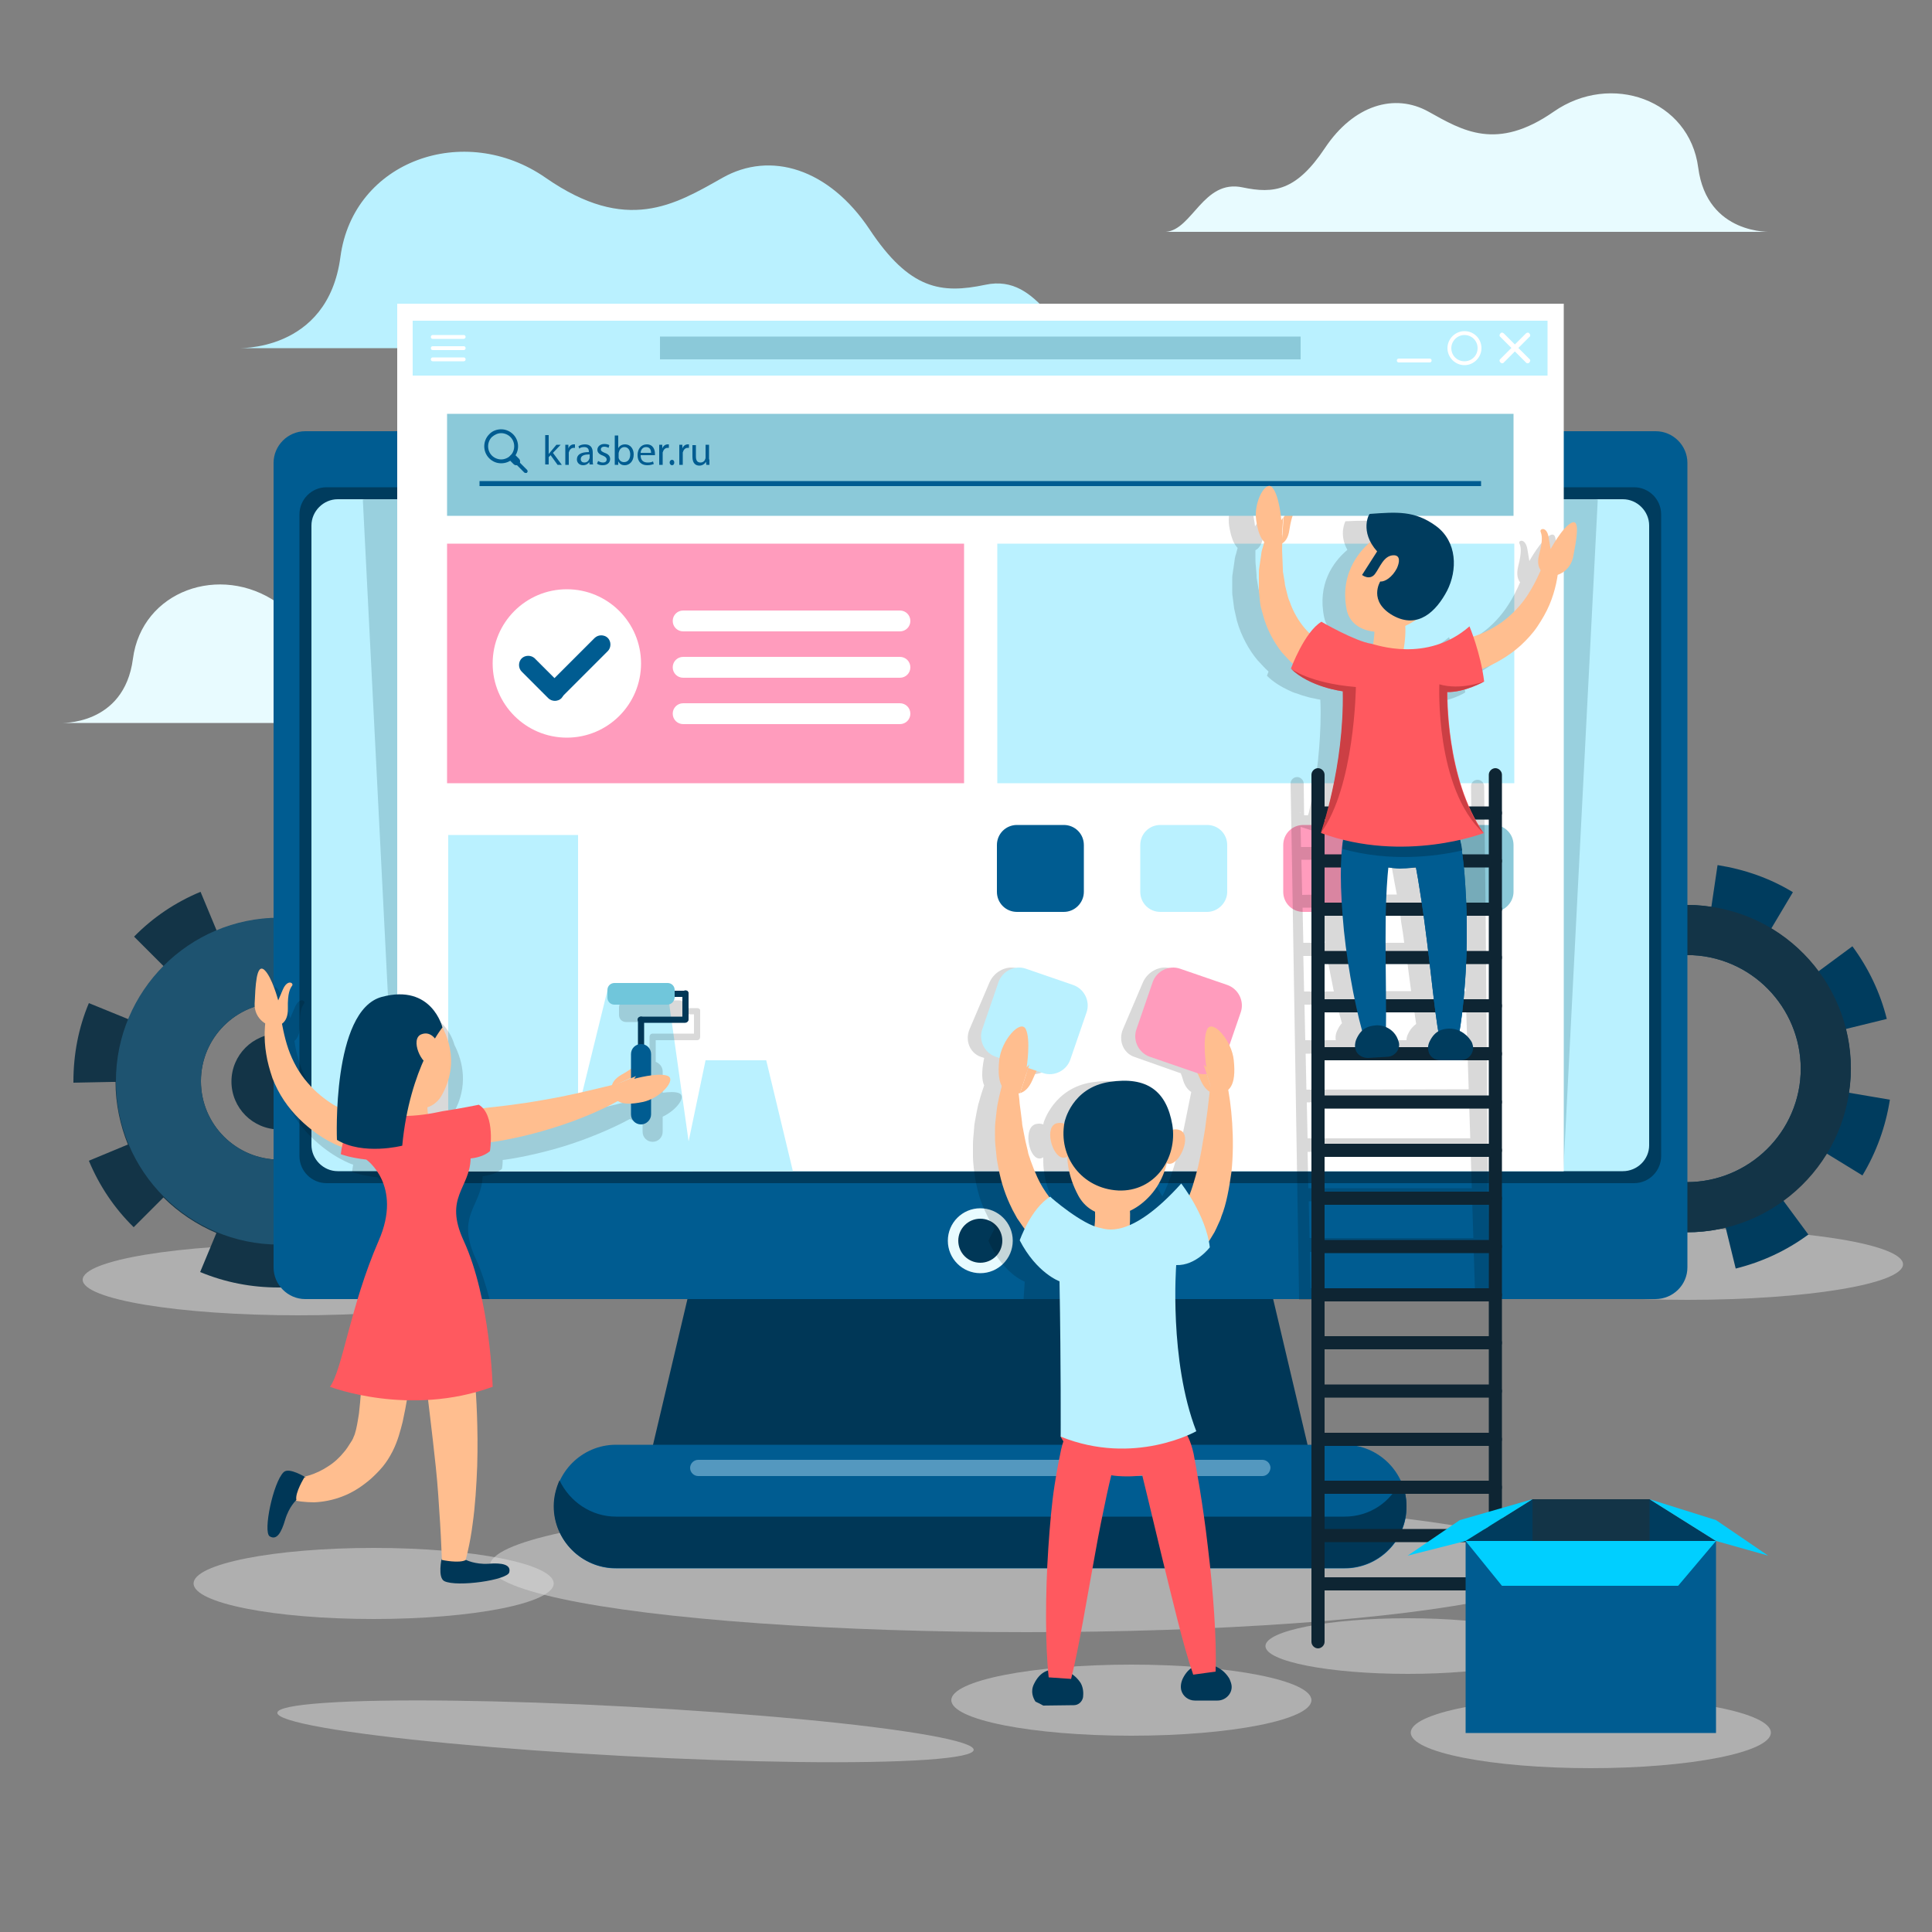<?xml version="1.0" encoding="UTF-8" standalone="no"?>
<!-- Generator: Adobe Illustrator 21.0.2, SVG Export Plug-In . SVG Version: 6.00 Build 0)  -->

<svg
   xmlns:dc="http://purl.org/dc/elements/1.1/"
   xmlns:cc="http://creativecommons.org/ns#"
   xmlns:rdf="http://www.w3.org/1999/02/22-rdf-syntax-ns#"
   xmlns:svg="http://www.w3.org/2000/svg"
   xmlns="http://www.w3.org/2000/svg"
   xmlns:sodipodi="http://sodipodi.sourceforge.net/DTD/sodipodi-0.dtd"
   xmlns:inkscape="http://www.inkscape.org/namespaces/inkscape"
   version="1.1"
   x="0px"
   y="0px"
   viewBox="0 0 500 500"
   xml:space="preserve"
   id="svg454"
   sodipodi:docname="in_main.svg"
   style="enable-background:new 0 0 500 500;"
   inkscape:version="0.92.3 (2405546, 2018-03-11)"><rect x="0" y="0" width="500" height="500" fill="#808080" stroke="none"/><defs
   id="defs458" /><sodipodi:namedview
   pagecolor="#ffffff"
   bordercolor="#666666"
   borderopacity="1"
   objecttolerance="10"
   gridtolerance="10"
   guidetolerance="10"
   inkscape:pageopacity="0"
   inkscape:pageshadow="2"
   inkscape:window-width="1920"
   inkscape:window-height="1008"
   id="namedview456"
   showgrid="false"
   inkscape:zoom="1.3350176"
   inkscape:cx="447.07185"
   inkscape:cy="188.04866"
   inkscape:window-x="0"
   inkscape:window-y="27"
   inkscape:window-maximized="1"
   inkscape:current-layer="svg454" />
<style
   type="text/css"
   id="style2">
	.st0{fill:#E8FBFF;}
	.st1{fill:#BAF1FF;}
	.st2{opacity:0.5;fill:#DEDEDE;}
	.st3{fill:#133447;}
	.st4{fill:#1E5370;}
	.st5{fill:#003C5E;}
	.st6{fill:#003757;}
	.st7{fill:#005C91;}
	.st8{fill:#5498BF;}
	.st9{fill:#99D0DE;}
	.st10{fill:#FFFFFF;}
	.st11{fill:#8BC9D9;}
	.st12{fill:#FF9CBD;}
	.st13{opacity:0.15;}
	.st14{fill:#0E2533;}
	.st15{fill:#FFBE8F;}
	.st16{fill:#004973;}
	.st17{fill:#FF595F;}
	.st18{fill:#CC3F44;}
	.st19{fill:#70C6DB;}
	.st20{fill:#00CFFF;}
</style>
<g
   id="BACKGROUND">
	<path
   class="st0"
   d="M172.2,187.1H15.5c0,0,16.6,0.9,18.9-16.6c2.3-17.6,22.6-24.8,37.4-14.5c14.8,10.3,23.6,4.9,32.4,0   c8.8-4.9,19.4-1.7,26.8,9.4c7.4,11.1,13.2,11.9,21.3,10.2C162.5,173.4,165.3,186.6,172.2,187.1z"
   id="path4" />
	<path
   class="st0"
   d="M301.7,60h156.7c0,0-16.6,0.9-18.9-16.6c-2.3-17.6-22.6-24.8-37.4-14.5c-14.8,10.3-23.6,4.9-32.4,0   c-8.8-4.9-19.4-1.7-26.8,9.4c-7.4,11.1-13.2,11.9-21.3,10.2C311.4,46.3,308.6,59.5,301.7,60z"
   id="path6" />
	<path
   class="st1"
   d="M283.2,90.1h-222c0,0,23.6,1.3,26.9-23.6c3.3-24.9,32.1-35.1,53.1-20.5c21,14.6,33.4,7,45.8,0   c12.4-7,27.5-2.4,38,13.3C235.4,75,243.6,76.1,255,73.7C269.4,70.6,273.4,89.4,283.2,90.1z"
   id="path8" />
	
		<ellipse
   transform="matrix(5.327637e-02 -0.999 0.999 5.327637e-02 -294.486 585.725)"
   class="st2"
   cx="161.7"
   cy="448.2"
   rx="6.4"
   ry="90.2"
   id="ellipse10" />
</g>
<g
   id="OBJECTS">
	<ellipse
   class="st2"
   cx="77.2"
   cy="331.2"
   rx="55.8"
   ry="9.2"
   id="ellipse13" />
	<ellipse
   class="st2"
   cx="436.7"
   cy="327.2"
   rx="55.8"
   ry="9.2"
   id="ellipse15" />
	<ellipse
   class="st2"
   cx="411.7"
   cy="448.4"
   rx="46.6"
   ry="9.2"
   id="ellipse17" />
	<ellipse
   class="st2"
   cx="364.3"
   cy="426"
   rx="36.8"
   ry="7.2"
   id="ellipse19" />
	<ellipse
   class="st2"
   cx="96.7"
   cy="409.8"
   rx="46.6"
   ry="9.2"
   id="ellipse21" />
	<ellipse
   class="st2"
   cx="292.8"
   cy="440"
   rx="46.6"
   ry="9.2"
   id="ellipse23" />
	<ellipse
   class="st2"
   cx="265.7"
   cy="405.2"
   rx="138.9"
   ry="17.2"
   id="ellipse25" />
	<g
   id="g33">
		<path
   class="st3"
   d="M114.6,279.7c0-5.7-1.2-11.2-3.3-16.2l10.1-4.2c-2.7-6.5-6.6-12.3-11.6-17.2l-7.7,7.8    c-3.9-3.9-8.6-7-13.8-9.1l4.2-10.1c-6.4-2.6-13.2-4-20.2-4h-0.1l0.1,10.9c-5.8,0-11.2,1.2-16.2,3.3l-4.2-10.1    c-6.5,2.7-12.3,6.6-17.2,11.6l7.7,7.7c-3.9,3.9-7,8.6-9.1,13.7L23,259.6c-2.7,6.4-4,13.3-4,20.3l0,0.3l10-0.2h0.9    c0,5.7,1.2,11.2,3.2,16.2l-10.1,4.2c2.7,6.5,6.6,12.3,11.6,17.2l7.7-7.7c3.9,3.9,8.6,7,13.7,9.2l-4.2,10.1c6.5,2.7,13.3,4,20.3,4    h0.5l0.5,0l-1-10.9v0c5.7,0,11.2-1.2,16.2-3.2l4.2,10.1c6.5-2.7,12.3-6.6,17.3-11.6l-7.7-7.7c3.9-3.9,7-8.6,9.2-13.7l10.1,4.2    c2.7-6.5,4-13.3,4-20.5L114.6,279.7z M72.3,300.1c-11.2,0-20.3-9.1-20.3-20.3c0-11.2,9.1-20.3,20.3-20.3s20.3,9.1,20.3,20.3    C92.5,291.1,83.4,300.1,72.3,300.1z"
   id="path27" />
		<path
   class="st4"
   d="M72.3,237.5c-23.4,0-42.3,19-42.3,42.3c0,23.4,19,42.3,42.3,42.3c23.4,0,42.3-19,42.3-42.3    C114.6,256.5,95.6,237.5,72.3,237.5z M72.3,300.1c-11.2,0-20.3-9.1-20.3-20.3c0-11.2,9.1-20.3,20.3-20.3s20.3,9.1,20.3,20.3    C92.5,291.1,83.4,300.1,72.3,300.1z"
   id="path29" />
		<circle
   class="st3"
   cx="72.3"
   cy="279.9"
   r="12.4"
   id="circle31" />
	</g>
	<g
   id="g39">
		<path
   class="st5"
   d="M478.5,282.8c0.9-5.7,0.5-11.3-0.8-16.5l10.6-2.6c-1.7-6.8-4.7-13.1-8.9-18.8l-8.8,6.5    c-3.3-4.4-7.4-8.2-12.2-11.1l5.6-9.4c-5.9-3.6-12.5-5.9-19.4-7l-0.1,0l-1.6,10.8c-5.7-0.9-11.3-0.6-16.6,0.8l-2.6-10.6    c-6.8,1.7-13.1,4.7-18.8,8.8l6.5,8.8c-4.4,3.3-8.2,7.4-11.1,12.2l-9.4-5.6c-3.6,6-6,12.5-7,19.4l0,0.3l9.9,1.4l0.9,0.1    c-0.9,5.7-0.6,11.2,0.7,16.5l-10.6,2.6c1.7,6.8,4.6,13.1,8.8,18.8l8.8-6.5c3.3,4.4,7.4,8.2,12.2,11.1l-5.7,9.3    c6,3.6,12.5,6,19.5,7.1l0.5,0.1l0.5,0l0.7-10.9l0,0c5.7,0.9,11.2,0.6,16.5-0.7l2.6,10.6c6.8-1.7,13.1-4.6,18.8-8.8l-6.5-8.8    c4.4-3.3,8.2-7.4,11.2-12.2l9.3,5.7c3.6-6,6-12.6,7.1-19.6L478.5,282.8z M432.2,305.6c-16-2.5-27-17.5-24.6-33.5    c2.5-16,17.5-27,33.5-24.6c16,2.5,27,17.5,24.6,33.5C463.2,297,448.2,308,432.2,305.6z"
   id="path35" />
		<path
   class="st3"
   d="M443.1,234.7c-23.1-3.6-44.7,12.3-48.3,35.4c-3.6,23.1,12.3,44.7,35.4,48.3c23.1,3.6,44.7-12.3,48.3-35.4    C482.1,259.9,466.2,238.3,443.1,234.7z M432.2,305.6c-16-2.5-27-17.5-24.6-33.5c2.5-16,17.5-27,33.5-24.6    c16,2.5,27,17.5,24.6,33.5C463.2,297,448.2,308,432.2,305.6z"
   id="path37" />
	</g>
	<g
   id="g139">
		<polygon
   class="st6"
   points="339.6,379 167.8,379 178.5,333.7 328.9,333.7   "
   id="polygon41" />
		<path
   class="st7"
   d="M348,405.9H159.4c-8.8,0-16-7.2-16-16l0,0c0-8.8,7.2-16,16-16H348c8.8,0,16,7.2,16,16l0,0    C364.1,398.6,356.9,405.9,348,405.9z"
   id="path43" />
		<path
   class="st6"
   d="M348,392.5H159.4c-6.4,0-12-3.9-14.6-9.4c-0.9,2-1.5,4.3-1.5,6.7l0,0c0,8.8,7.2,16,16,16H348    c8.8,0,16-7.2,16-16l0,0c0-2.4-0.5-4.6-1.5-6.7C360,388.7,354.5,392.5,348,392.5z"
   id="path45" />
		<path
   class="st8"
   d="M278.5,382h-97.8c-1.1,0-2.1-0.9-2.1-2.1l0,0c0-1.1,0.9-2.1,2.1-2.1h97.8c1.1,0,2.1,0.9,2.1,2.1l0,0    C280.6,381.1,279.7,382,278.5,382z"
   id="path47" />
		<path
   class="st8"
   d="M326.7,382h-35.3c-1.1,0-2.1-0.9-2.1-2.1l0,0c0-1.1,0.9-2.1,2.1-2.1h35.3c1.1,0,2.1,0.9,2.1,2.1l0,0    C328.7,381.1,327.8,382,326.7,382z"
   id="path49" />
		<path
   class="st7"
   d="M428.4,336.2H79c-4.5,0-8.2-3.7-8.2-8.2V119.8c0-4.5,3.7-8.2,8.2-8.2h349.5c4.5,0,8.2,3.7,8.2,8.2V328    C436.7,332.5,433,336.2,428.4,336.2z"
   id="path51" />
		<path
   class="st5"
   d="M422.9,306.2H84.5c-3.8,0-7-3.1-7-7V133.1c0-3.8,3.1-7,7-7h338.4c3.8,0,7,3.1,7,7v166.1    C429.9,303,426.8,306.2,422.9,306.2z"
   id="path53" />
		<path
   class="st1"
   d="M420,303.1H87.4c-3.7,0-6.8-3.1-6.8-6.8V136c0-3.7,3.1-6.8,6.8-6.8H420c3.7,0,6.8,3.1,6.8,6.8v160.4    C426.8,300.1,423.7,303.1,420,303.1z"
   id="path55" />
		<path
   class="st9"
   d="M102.7,303.1h301.9l8.9-173.8c-0.4-0.1-0.8-0.1-1.2-0.1H95.1c-0.4,0-0.8,0-1.2,0.1L102.7,303.1z"
   id="path57" />
		<circle
   class="st0"
   cx="253.7"
   cy="321.1"
   r="8.4"
   id="circle59" />
		<circle
   class="st6"
   cx="253.7"
   cy="321.1"
   r="5.7"
   id="circle61" />
		<rect
   x="102.8"
   y="78.6"
   class="st10"
   width="301.9"
   height="224.5"
   id="rect63" />
		<path
   class="st7"
   d="M275.3,236h-12.1c-2.9,0-5.2-2.3-5.2-5.2v-12.1c0-2.9,2.3-5.2,5.2-5.2h12.1c2.9,0,5.2,2.3,5.2,5.2v12.1    C280.5,233.6,278.2,236,275.3,236z"
   id="path65" />
		<path
   class="st1"
   d="M312.4,236h-12.1c-2.9,0-5.2-2.3-5.2-5.2v-12.1c0-2.9,2.3-5.2,5.2-5.2h12.1c2.9,0,5.2,2.3,5.2,5.2v12.1    C317.6,233.6,315.2,236,312.4,236z"
   id="path67" />
		<path
   class="st11"
   d="M386.5,236h-12.1c-2.9,0-5.2-2.3-5.2-5.2v-12.1c0-2.9,2.3-5.2,5.2-5.2h12.1c2.9,0,5.2,2.3,5.2,5.2v12.1    C391.7,233.6,389.3,236,386.5,236z"
   id="path69" />
		<path
   class="st12"
   d="M349.4,236h-12.1c-2.9,0-5.2-2.3-5.2-5.2v-12.1c0-2.9,2.3-5.2,5.2-5.2h12.1c2.9,0,5.2,2.3,5.2,5.2v12.1    C354.6,233.6,352.3,236,349.4,236z"
   id="path71" />
		<polygon
   class="st1"
   points="198.3,274.4 182.6,274.4 176.6,303.1 205.2,303.1   "
   id="polygon73" />
		<rect
   x="116"
   y="216.1"
   class="st1"
   width="33.6"
   height="87"
   id="rect75" />
		<polygon
   class="st1"
   points="179.3,303.1 145.7,303.1 157.2,256.3 172.7,256.3   "
   id="polygon77" />
		<rect
   x="115.7"
   y="140.7"
   class="st12"
   width="133.8"
   height="62"
   id="rect79" />
		<circle
   class="st10"
   cx="146.7"
   cy="171.7"
   r="19.2"
   id="circle81" />
		<path
   class="st7"
   d="M145.3,180.7L145.3,180.7c-0.9,0.9-2.5,0.9-3.4,0l-6.9-6.9c-0.9-0.9-0.9-2.5,0-3.4l0,0c0.9-0.9,2.5-0.9,3.4,0    l6.9,6.9C146.2,178.2,146.2,179.7,145.3,180.7z"
   id="path83" />
		<path
   class="st7"
   d="M141.9,180.5L141.9,180.5c-0.9-0.9-0.9-2.5,0-3.4l12-12c0.9-0.9,2.5-0.9,3.4,0l0,0c0.9,0.9,0.9,2.5,0,3.4    l-12,12C144.4,181.5,142.9,181.5,141.9,180.5z"
   id="path85" />
		<rect
   x="258.1"
   y="140.7"
   class="st1"
   width="133.8"
   height="62"
   id="rect87" />
		<rect
   x="106.8"
   y="83"
   class="st1"
   width="293.7"
   height="14.2"
   id="rect89" />
		<rect
   x="170.8"
   y="87.1"
   class="st11"
   width="165.8"
   height="5.9"
   id="rect91" />
		<g
   id="g107">
			<g
   id="g97">
				<path
   class="st10"
   d="M388.3,93.8L388.3,93.8c-0.3-0.3-0.3-0.7,0-0.9l6.6-6.6c0.3-0.3,0.7-0.3,0.9,0l0,0c0.3,0.3,0.3,0.7,0,0.9      l-6.6,6.6C389,94.1,388.6,94.1,388.3,93.8z"
   id="path93" />
				<path
   class="st10"
   d="M395.8,93.8L395.8,93.8c0.3-0.3,0.3-0.7,0-0.9l-6.6-6.6c-0.3-0.3-0.7-0.3-0.9,0l0,0      c-0.3,0.3-0.3,0.7,0,0.9l6.6,6.6C395.1,94.1,395.6,94.1,395.8,93.8z"
   id="path95" />
			</g>
			<g
   id="g101">
				<path
   class="st10"
   d="M379,86.7c1.9,0,3.4,1.5,3.4,3.4c0,1.9-1.5,3.4-3.4,3.4s-3.4-1.5-3.4-3.4C375.6,88.2,377.2,86.7,379,86.7       M379,85.7c-2.4,0-4.4,2-4.4,4.4s2,4.4,4.4,4.4s4.4-2,4.4-4.4S381.5,85.7,379,85.7L379,85.7z"
   id="path99" />
			</g>
			<g
   id="g105">
				<path
   class="st10"
   d="M370,93.8h-8c-0.3,0-0.5-0.2-0.5-0.5c0-0.3,0.2-0.5,0.5-0.5h8c0.3,0,0.5,0.2,0.5,0.5      C370.5,93.6,370.3,93.8,370,93.8z"
   id="path103" />
			</g>
		</g>
		<g
   id="g113">
			<g
   id="g111">
				<path
   class="st10"
   d="M120,93.5h-8c-0.3,0-0.5-0.2-0.5-0.5c0-0.3,0.2-0.5,0.5-0.5h8c0.3,0,0.5,0.2,0.5,0.5      C120.5,93.3,120.3,93.5,120,93.5z"
   id="path109" />
			</g>
		</g>
		<g
   id="g119">
			<g
   id="g117">
				<path
   class="st10"
   d="M120,90.6h-8c-0.3,0-0.5-0.2-0.5-0.5c0-0.3,0.2-0.5,0.5-0.5h8c0.3,0,0.5,0.2,0.5,0.5      C120.5,90.4,120.3,90.6,120,90.6z"
   id="path115" />
			</g>
		</g>
		<g
   id="g125">
			<g
   id="g123">
				<path
   class="st10"
   d="M120,87.7h-8c-0.3,0-0.5-0.2-0.5-0.5c0-0.3,0.2-0.5,0.5-0.5h8c0.3,0,0.5,0.2,0.5,0.5      C120.5,87.4,120.3,87.7,120,87.7z"
   id="path121" />
			</g>
		</g>
		<path
   class="st10"
   d="M232.9,175.4h-56.1c-1.5,0-2.7-1.2-2.7-2.7l0,0c0-1.5,1.2-2.7,2.7-2.7h56.1c1.5,0,2.7,1.2,2.7,2.7l0,0    C235.6,174.2,234.4,175.4,232.9,175.4z"
   id="path127" />
		<path
   class="st10"
   d="M232.9,163.4h-56.1c-1.5,0-2.7-1.2-2.7-2.7l0,0c0-1.5,1.2-2.7,2.7-2.7h56.1c1.5,0,2.7,1.2,2.7,2.7l0,0    C235.6,162.2,234.4,163.4,232.9,163.4z"
   id="path129" />
		<path
   class="st10"
   d="M232.9,187.4h-56.1c-1.5,0-2.7-1.2-2.7-2.7l0,0c0-1.5,1.2-2.7,2.7-2.7h56.1c1.5,0,2.7,1.2,2.7,2.7l0,0    C235.6,186.2,234.4,187.4,232.9,187.4z"
   id="path131" />
		<path
   class="st13"
   d="M180.4,260.9h-2.9v-0.2c0-1-0.8-1.8-1.8-1.8H162c-1,0-1.8,0.8-1.8,1.8v2c0,1,0.8,1.8,1.8,1.8h13.8    c1,0,1.8-0.8,1.8-1.8v-0.2h2v5h-10.7c-0.5,0-0.8,0.4-0.8,0.8v6.4c-1,0.4-1.8,1.3-1.8,2.5v4c-0.6,0.4-1.3,0.9-2.2,1.4    c-1.6,0.9-2.3,1.9-2.5,2.7c-4.9,1.2-11.5,2.8-17.5,3.9c-7.1,1.3-13.4,1.9-15.1,2.1c-0.3,0-0.5,0.1-0.8,0.1c-0.3-0.4-0.7-0.7-1.1-1    c0,0-5.4,1-9.6,1.7c-0.3,0.1-1.7,0.4-3.7,0.7c-0.1-0.7-0.1-1.3-0.1-1.7c1.5-0.5,2.8-1.5,3.7-3.1c3.9-6.9,2.4-13.3,0.2-17.6l0,0    c0,0-2.7-11.4-15.7-7.9c-8.7,2.3-11,18.2-11.5,28.4c-0.3-0.2-0.6-0.3-0.9-0.5c-2.1-1.3-4.6-3.2-6.7-5.7c-2.2-2.5-3.9-5.6-5-8.8    c-0.8-2.2-1.3-4.5-1.6-6.5c0.7-0.6,1.4-1.7,1.4-3.8c-0.1-4.1,0.6-5.2,1.1-5.9c0.5-0.7-1.2-1.8-2.4,1c-1.2,2.8-1.2,2.8-1.2,2.8    s-1.6-6.1-3.6-7.9c-0.3-0.2-0.5-0.3-0.8-0.3v13.5c0.3,0.3,0.6,0.5,1,0.7c-0.2,2.3-0.2,5,0.2,7.9c0.3,2,0.9,4.1,1.6,6.2    c0.8,2.1,1.8,4,3,5.8c2.4,3.6,5.5,6.4,8.1,8.3c2.6,1.9,4.8,2.9,5.7,3.3c0.4,0.2,0.8,0.3,1.1,0.4c-0.1,0.6-0.2,1.3-0.3,1.9    c0,0,2.2,0.9,6.6,1.4c0,0,9.5,6.6,3.2,21c-1.6,3.6-2.9,7.1-4,10.5h29.8c-1-3.7-2.1-7.3-3.6-10.5c-5.2-11.3,1.6-13.5,1.8-21.3    c0,0,3.1-0.2,5-1.9c0,0,0.2-0.9,0.2-2.3c1.9-0.2,8.5-1.3,15.7-3.5c6.2-1.9,12.6-4.6,17.2-7.1c0.7,0.4,1.8,0.7,3.3,0.6v2.7    c0,1.5,1.2,2.6,2.6,2.6c1.5,0,2.6-1.2,2.6-2.6V289c3.6-1.7,6.3-5.3,4.2-6.1c-1-0.4-2.6-0.3-4.2-0.1v-5.5c0-1.2-0.8-2.1-1.8-2.5    v-5.6h10.7c0.5,0,0.8-0.4,0.8-0.8v-6.7C181.3,261.2,180.9,260.9,180.4,260.9z"
   id="path133" />
		<path
   class="st13"
   d="M401.2,138.5c-2.4,1.2-5.4,6.7-5.4,6.7s0,0-0.5-3c-0.5-3-2.4-2.4-2.1-1.6c0.4,0.8,0.7,2.1-0.3,6    c-0.5,2.1-0.1,3.3,0.5,4.1c-0.8,1.9-1.8,3.9-3.1,5.9c-1.8,2.8-4.2,5.4-6.9,7.3c-2.5,1.8-5.2,2.9-7.4,3.6c-0.6-1.6-1-2.6-1-2.6    c-5.7,4.9-12.2,5.8-17.2,5.6c0.4-2.6,0.4-4.5,0.3-6c0.6-0.2,1.1-0.5,1.7-0.8c0.6-0.3,1.2-0.7,1.7-1c3.2-0.9,5.7-4,7.4-7.2    c2.7-5.2,2.6-12.8-3.2-17c-5.6-4.1-10.4-3.9-17.5-3.6c0,0-1.8,3.3,0.5,7.4c-3.8,3.2-7.8,9-6,17.5c0.7,3.4,3.6,5.4,7.3,5.9    c0,0.8-0.1,1.9-0.3,3.3c-0.2-0.1-0.4-0.1-0.5-0.1c-4.2-0.7-13.4-6-13.4-6c-1.1,0.6-2.2,1.7-3.1,2.9c-0.2-0.2-0.4-0.4-0.7-0.6    c-1.6-1.6-3.2-4-4.5-6.9c-0.3-0.7-0.6-1.5-0.9-2.3c-0.2-0.8-0.4-1.6-0.6-2.4c-0.1-0.4-0.2-0.8-0.3-1.2l-0.2-1.2    c-0.1-0.4-0.1-0.8-0.2-1.2c-0.1-0.4-0.1-0.8-0.1-1.2c-0.1-0.8-0.1-1.6-0.2-2.4c-0.1-0.8-0.1-1.6-0.1-2.3c0-0.6,0-1.1,0-1.7    c0.8-0.4,1.7-1.4,2-3.5c0.5-4.1,1.4-5.1,2-5.7c0.6-0.6-0.9-2-2.5,0.5c-0.5,0.9-0.9,1.4-1.1,1.8c-0.5,0.7-0.5,0.7-0.5,0.7    s-0.7-6.4-2.5-8.5c-1.8-2.2-4.9,3.7-4.2,8.4c0.5,3,1.2,4.7,2.2,5.7c-0.1,0.5-0.3,1-0.4,1.5c-0.3,0.8-0.4,1.6-0.5,2.5    c-0.1,0.9-0.3,1.8-0.4,2.7c-0.1,0.5-0.1,1-0.1,1.4c0,0.5,0,1,0,1.5c0,0.5,0,1,0,1.5c0,0.5,0,1,0.1,1.5c0.1,1,0.3,2.1,0.4,3.1    c0.2,1,0.5,2.1,0.7,3.1c1.1,4,3.2,7.7,5.3,10.2c1.1,1.2,2,2.2,2.9,3c-0.3,0.7-0.4,1.1-0.4,1.1v0c1.6,1.6,3.6,2.8,5.5,3.7    c0.8,0.4,1.5,0.7,2.3,0.9c0.7,0.3,1.4,0.5,2.1,0.7c1,0.3,1.8,0.5,2.5,0.6c0.4,0.1,0.8,0.2,1,0.2c0.2,0,0.4,0.1,0.4,0.1    c0.2,4.3,0,8.5-0.3,12.4c-0.1,1.1-0.2,2.2-0.3,3.3c-0.1,0.5-0.1,1.1-0.2,1.6c-0.4,3.1-0.9,6-1.4,8.5c-0.1,0.4-0.2,0.8-0.3,1.2    c-0.2,0.8-0.3,1.6-0.5,2.3c-0.1,0.2-0.1,0.4-0.2,0.6l-1,0l-0.1-8.2c0-0.9-0.8-1.7-1.7-1.7c-0.9,0-1.7,0.7-1.7,1.7l0.4,22.3l0,0v0    l1.4,86.1l0.2,12.2v0l0,0l0.2,13h49.2l0-0.9v0l0,0l-0.4-36.3v0v0l-0.1-12.2l0,0c0,0,0,0,0,0l-0.1-12.2l0,0v0l-0.1-12.2v0l0,0    l-0.1-12.3v0l0,0l-0.1-12.3v0l0,0l-0.3-24.7v0v0l-0.1-9.8c0-0.9-0.8-1.7-1.7-1.7c-0.9,0-1.7,0.7-1.7,1.6l0.1,8.2l-5.3-0.1    c-0.2-0.5-0.5-1.1-0.7-1.7c-0.6-1.5-1.2-3-1.6-4.6c-0.5-1.5-0.9-3.1-1.3-4.6c-2.4-10-2.3-18.8-2.3-18.8c0.3,0,0.6,0,0.9,0    c0.9,0,1.7-0.1,2.6-0.3c2.5-0.5,4.7-1.5,5.6-2c0.3-0.2,0.5-0.3,0.5-0.3c-0.1-1.1-0.3-2.3-0.6-3.3c0,0,0.1,0,0.1,0    c3-1.1,6.7-3,9.9-6c1.6-1.4,3.1-3.1,4.3-4.9c1.2-1.8,2.3-3.7,3-5.5c1.1-2.7,1.7-5.3,2.1-7.6c1.7-0.5,3.5-1.9,3.9-4.4    C402.4,143.4,403.6,137.3,401.2,138.5z M365.2,256.5l-12.1,0c-0.1-2.9-0.2-6-0.3-9.2l11.2,0C364.4,250.5,364.8,253.6,365.2,256.5z     M362.6,238.5c0.3,1.8,0.6,3.6,0.8,5.5l-10.8,0c-0.1-2-0.1-4-0.1-6c0-1.1,0-2.1,0-3.2l9.6,0C362.3,236.1,362.5,237.3,362.6,238.5z     M352.7,224.6c0-0.8,0.1-1.5,0.1-2.1l0.7,0c0.7,0.1,1.4,0.2,2.2,0.2c1.1,0,2.1-0.1,3.1-0.2l1,0c0.2,0.9,0.4,2,0.6,3.1    c0.3,1.8,0.7,3.8,1.1,5.9l-9,0C352.6,229,352.6,226.7,352.7,224.6z M336.5,210.4l0-0.2l0.1,0C336.6,210.3,336.5,210.3,336.5,210.4    z M336.7,219.2l-0.1-5.2c1.6,0.5,3.1,1,4.6,1.4c0,0.1,0,0.2,0,0.3c0,0.1,0,0.3,0,0.5c0,0.1,0,0.2,0,0.3c0,0.1,0,0.1,0,0.2    c-0.1,0.7-0.1,1.5-0.1,2.5L336.7,219.2z M337,231.6l-0.2-9.1l4.1,0c0,0.6,0,1.1,0,1.7c0.1,2.2,0.2,4.7,0.4,7.3L337,231.6z     M337.1,234.9l4.6,0c0.1,1.2,0.3,2.4,0.4,3.7c0.2,1.8,0.5,3.6,0.8,5.4l-5.6,0L337.1,234.9z M337.3,247.4l6.1,0    c0.6,3.1,1.2,6.3,1.8,9.2l-7.7,0L337.3,247.4z M337.6,260l8.4,0c0.4,1.7,0.9,3.3,1.3,4.8c-0.5,0.5-1,1.3-1.4,2.3    c-0.3,0.8-0.3,1.5-0.2,2.1l-7.9,0L337.6,260z M381.4,323.9l0.3,9.5l-42.5,0L339,324L381.4,323.9z M381.3,320.4l-42.4,0l-0.2-9.5    l42.3,0L381.3,320.4z M380.6,298.1l0.3,9.4l-42.3,0l-0.2-9.4L380.6,298.1z M380.5,294.6l-42.1,0l-0.2-9.3l42-0.1L380.5,294.6z     M379.7,269.1l-4.2,0c0-0.1,0-0.2,0-0.3c-0.1-0.4-0.3-0.9-0.5-1.3c-0.7-1.3-1.7-2.2-2.8-2.7c0.2-1.5,0.4-3.1,0.5-4.9l6.7,0    L379.7,269.1z M379.3,256.5l-6.4,0c0.2-2.9,0.3-6,0.3-9.2l5.7,0L379.3,256.5z M378.9,244l-5.6,0c0-2.1-0.1-4.2-0.1-6.2    c0-1-0.1-2-0.1-2.9l5.6,0L378.9,244z M378.5,231.5l-5.7,0c-0.2-2.7-0.4-5.2-0.7-7.4c-0.1-0.6-0.1-1.1-0.2-1.6l6.3,0L378.5,231.5z     M376.5,213.6c-0.8-1.1-1.5-2.3-2.2-3.5l3.5,0l0.3,9l-6.6,0c-0.1-0.4-0.1-0.7-0.2-1.1h0c0,0,0-0.1,0-0.1c0-0.3-0.1-0.6-0.1-0.8    c0-0.1,0-0.2-0.1-0.3c0-0.1,0-0.2,0-0.2c0-0.2-0.1-0.3-0.1-0.4c-0.1-0.3-0.1-0.6-0.2-0.9C374.4,214.4,376.5,213.6,376.5,213.6z     M367.4,272.6l5.1,0c0.1,0,0.2,0,0.2,0l7.1,0l0.3,9.3l-42,0.1l-0.2-9.3l29.2-0.1C367.2,272.6,367.3,272.6,367.4,272.6z     M365.7,259.9c0.3,1.8,0.6,3.5,0.8,5.1c-0.7,0.5-1.5,1.3-2.1,2.6c-0.3,0.6-0.4,1.1-0.4,1.6l-7.3,0c0.1-0.5,0.1-1,0-1.5    c-0.1-0.4-0.3-0.9-0.6-1.3c-0.8-1.2-1.9-2.1-3-2.5c0-1.2,0-2.5-0.1-3.9L365.7,259.9z"
   id="path135" />
		<path
   class="st13"
   d="M315.1,254.9l-11.9-4.2c-2.8-1-6.1,0.6-7.4,3.5l-5.2,12.2c-1.2,2.9,0.1,6.1,2.9,7.1l11.9,4.2    c0.1,0,0.1,0,0.2,0.1c0.2,0.5,0.4,1.1,0.6,1.8c0.5,1.6,1.3,2.5,2.1,3c-0.5,2.3-1,5-1.6,7.9c-0.2,0.9-0.4,1.9-0.6,2.9    c-0.2,1-0.5,1.9-0.7,2.9c-0.4,2-1.1,3.8-1.6,5.7c-0.9,2.8-1.9,5.5-3,7.6c-1-1.9-1.9-3.1-1.9-3.1c-6.2,6.2-10.8,9.3-14.2,10.7    c0.2-1.3,0.3-2.6,0.4-3.7c1.7-0.8,3.4-1.9,5-3.4c2.7-2.5,4.5-5.6,5.5-8.9c0.2,0.1,0.4,0.2,0.7,0.2c2.8,0,6.5-7.4,3.5-8.7    c-0.7-0.3-1.3-0.3-1.9-0.1c0-0.5,0-0.9,0-1.4c-0.7-8.7-5.4-12.6-15.3-11.1c-9.9,1.5-12.5,10.4-12.5,10.4c0,0.2-0.1,0.3-0.1,0.5    c-0.5-0.2-1.1-0.3-1.9-0.1c-3.3,0.8-2,8.5,0.7,8.9c0.5,0.1,0.9-0.1,1.2-0.3c-0.1,3.1,0.4,6.4,1.9,9.9c0.9,2,2.3,3.5,4.1,4.3    c0,1.1-0.2,2.5-0.4,3.8c-4.6-1.7-10.9-7.6-10.9-7.6c0,0,0,0-0.1,0c-0.1-0.2-0.3-0.5-0.4-0.7c-0.2-0.4-0.5-0.8-0.8-1.3    c-1.1-1.9-2.1-4.6-2.9-7.7c-0.2-0.8-0.4-1.5-0.5-2.4c-0.1-0.8-0.3-1.6-0.4-2.5c-0.2-0.8-0.2-1.7-0.3-2.5c-0.1-0.8-0.2-1.7-0.2-2.5    c0-0.8-0.1-1.6-0.1-2.4c0-0.8-0.1-1.6-0.1-2.3c0-0.9,0-1.7,0-2.5c0.1,0,0.3,0,0.4-0.1c1-0.3,2.3-1.1,3.5-3.4    c0.5-1,0.9-1.7,1.3-2.4l1.6,0.5c2.8,1,6.1-0.6,7.4-3.5l5.2-12.2c1.2-2.9-0.1-6.1-2.9-7.1l-11.9-4.2c-2.8-1-6.1,0.6-7.4,3.5    l-5.2,12.2c-1.2,2.9,0.1,6.1,2.9,7.1l0.9,0.3c0,0.2-0.1,0.4-0.1,0.5c-0.6,3.2-0.5,5.3,0.1,6.6c-0.4,1.2-0.9,2.6-1.3,4.2    c-0.3,0.8-0.4,1.7-0.6,2.5c-0.2,0.9-0.3,1.8-0.5,2.7c-0.2,0.9-0.2,1.9-0.3,2.9c-0.1,1-0.2,2-0.2,3c0,1,0,2,0,3c0,1,0.1,2,0.2,3    c0.4,3.9,1.3,7.5,2.5,10.3c0.3,0.7,0.6,1.3,0.9,1.9c0.3,0.6,0.5,1.1,0.8,1.6c0.6,0.9,1,1.6,1.2,2c0,0,0,0,0,0    c-1,1.8-1.6,3.1-1.6,3.1c3.7,8.5,9.4,10.6,9.4,10.6c-0.1,1.5-0.2,3.1-0.3,4.5h30c0.4-5.3,1-8.8,1-8.8c5.1,0.1,9.1-4.6,9.1-4.6    c0-0.5,0-1-0.1-1.5c0,0,0,0,0,0c0.4-0.5,0.9-1.3,1.7-2.4c0.4-0.6,0.7-1.2,1.1-1.9c0.4-0.7,0.8-1.4,1.1-2.2    c1.6-3.2,2.7-7.3,3.6-11.5c1.5-7.6,1.5-15.7,1-21.2c1.4-1.1,2.2-3.4,2.1-7.6c0-1.4-0.4-2.8-0.9-4.1l3.6-8.4    C319.2,259.1,317.9,255.9,315.1,254.9z"
   id="path137" />
	</g>
	<g
   id="g223">
		<g
   id="g145">
			<g
   id="g143">
				<path
   class="st14"
   d="M341.1,426.6c-0.9,0-1.7-0.8-1.7-1.7V200.5c0-0.9,0.8-1.7,1.7-1.7c0.9,0,1.7,0.8,1.7,1.7v224.4      C342.8,425.8,342,426.6,341.1,426.6z"
   id="path141" />
			</g>
		</g>
		<g
   id="g151">
			<g
   id="g149">
				<path
   class="st14"
   d="M387,426.6c-0.9,0-1.7-0.8-1.7-1.7V200.5c0-0.9,0.8-1.7,1.7-1.7c0.9,0,1.7,0.8,1.7,1.7v224.4      C388.7,425.8,387.9,426.6,387,426.6z"
   id="path147" />
			</g>
		</g>
		<g
   id="g221">
			<g
   id="g155">
				<path
   class="st14"
   d="M387,212.1h-45.9c-0.9,0-1.7-0.8-1.7-1.7c0-0.9,0.8-1.7,1.7-1.7H387c0.9,0,1.7,0.8,1.7,1.7      C388.7,211.3,387.9,212.1,387,212.1z"
   id="path153" />
			</g>
			<g
   id="g159">
				<path
   class="st14"
   d="M387,224.5h-45.9c-0.9,0-1.7-0.8-1.7-1.7c0-0.9,0.8-1.7,1.7-1.7H387c0.9,0,1.7,0.8,1.7,1.7      C388.7,223.8,387.9,224.5,387,224.5z"
   id="path157" />
			</g>
			<g
   id="g163">
				<path
   class="st14"
   d="M387,237h-45.9c-0.9,0-1.7-0.8-1.7-1.7c0-0.9,0.8-1.7,1.7-1.7H387c0.9,0,1.7,0.8,1.7,1.7      C388.7,236.3,387.9,237,387,237z"
   id="path161" />
			</g>
			<g
   id="g167">
				<path
   class="st14"
   d="M387,249.5h-45.9c-0.9,0-1.7-0.8-1.7-1.7c0-0.9,0.8-1.7,1.7-1.7H387c0.9,0,1.7,0.8,1.7,1.7      C388.7,248.7,387.9,249.5,387,249.5z"
   id="path165" />
			</g>
			<g
   id="g171">
				<path
   class="st14"
   d="M387,262h-45.9c-0.9,0-1.7-0.8-1.7-1.7c0-0.9,0.8-1.7,1.7-1.7H387c0.9,0,1.7,0.8,1.7,1.7      C388.7,261.2,387.9,262,387,262z"
   id="path169" />
			</g>
			<g
   id="g175">
				<path
   class="st14"
   d="M387,274.4h-45.9c-0.9,0-1.7-0.8-1.7-1.7c0-0.9,0.8-1.7,1.7-1.7H387c0.9,0,1.7,0.8,1.7,1.7      C388.7,273.7,387.9,274.4,387,274.4z"
   id="path173" />
			</g>
			<g
   id="g179">
				<path
   class="st14"
   d="M387,286.9h-45.9c-0.9,0-1.7-0.8-1.7-1.7c0-0.9,0.8-1.7,1.7-1.7H387c0.9,0,1.7,0.8,1.7,1.7      C388.7,286.1,387.9,286.9,387,286.9z"
   id="path177" />
			</g>
			<g
   id="g183">
				<path
   class="st14"
   d="M387,299.4h-45.9c-0.9,0-1.7-0.8-1.7-1.7c0-0.9,0.8-1.7,1.7-1.7H387c0.9,0,1.7,0.8,1.7,1.7      C388.7,298.6,387.9,299.4,387,299.4z"
   id="path181" />
			</g>
			<g
   id="g187">
				<path
   class="st14"
   d="M387,311.8h-45.9c-0.9,0-1.7-0.8-1.7-1.7c0-0.9,0.8-1.7,1.7-1.7H387c0.9,0,1.7,0.8,1.7,1.7      C388.7,311.1,387.9,311.8,387,311.8z"
   id="path185" />
			</g>
			<g
   id="g191">
				<path
   class="st14"
   d="M387,324.3h-45.9c-0.9,0-1.7-0.8-1.7-1.7c0-0.9,0.8-1.7,1.7-1.7H387c0.9,0,1.7,0.8,1.7,1.7      C388.7,323.5,387.9,324.3,387,324.3z"
   id="path189" />
			</g>
			<g
   id="g195">
				<path
   class="st14"
   d="M387,336.8h-45.9c-0.9,0-1.7-0.8-1.7-1.7c0-0.9,0.8-1.7,1.7-1.7H387c0.9,0,1.7,0.8,1.7,1.7      C388.7,336,387.9,336.8,387,336.8z"
   id="path193" />
			</g>
			<g
   id="g199">
				<path
   class="st14"
   d="M387,349.2h-45.9c-0.9,0-1.7-0.8-1.7-1.7c0-0.9,0.8-1.7,1.7-1.7H387c0.9,0,1.7,0.8,1.7,1.7      C388.7,348.5,387.9,349.2,387,349.2z"
   id="path197" />
			</g>
			<g
   id="g203">
				<path
   class="st14"
   d="M387,361.7h-45.9c-0.9,0-1.7-0.8-1.7-1.7c0-0.9,0.8-1.7,1.7-1.7H387c0.9,0,1.7,0.8,1.7,1.7      C388.7,360.9,387.9,361.7,387,361.7z"
   id="path201" />
			</g>
			<g
   id="g207">
				<path
   class="st14"
   d="M387,374.2h-45.9c-0.9,0-1.7-0.8-1.7-1.7c0-0.9,0.8-1.7,1.7-1.7H387c0.9,0,1.7,0.8,1.7,1.7      C388.7,373.4,387.9,374.2,387,374.2z"
   id="path205" />
			</g>
			<g
   id="g211">
				<path
   class="st14"
   d="M387,386.6h-45.9c-0.9,0-1.7-0.8-1.7-1.7c0-0.9,0.8-1.7,1.7-1.7H387c0.9,0,1.7,0.8,1.7,1.7      C388.7,385.9,387.9,386.6,387,386.6z"
   id="path209" />
			</g>
			<g
   id="g215">
				<path
   class="st14"
   d="M387,399.1h-45.9c-0.9,0-1.7-0.8-1.7-1.7c0-0.9,0.8-1.7,1.7-1.7H387c0.9,0,1.7,0.8,1.7,1.7      C388.7,398.3,387.9,399.1,387,399.1z"
   id="path213" />
			</g>
			<g
   id="g219">
				<path
   class="st14"
   d="M387,411.6h-45.9c-0.9,0-1.7-0.8-1.7-1.7c0-0.9,0.8-1.7,1.7-1.7H387c0.9,0,1.7,0.8,1.7,1.7      C388.7,410.8,387.9,411.6,387,411.6z"
   id="path217" />
			</g>
		</g>
	</g>
	<g
   id="g323">
		<path
   class="st15"
   d="M331.7,140.7c0.8-0.4,1.7-1.4,2-3.6c0.6-4,1.4-5,2.1-5.6c0.6-0.6-0.9-2-2.5,0.6c-0.5,0.9-0.9,1.4-1.1,1.8    L331.7,140.7z"
   id="path225" />
		<rect
   x="115.7"
   y="107.1"
   class="st11"
   width="276"
   height="26.4"
   id="rect227" />
		<g
   id="g249">
			<path
   class="st7"
   d="M142,117.5L142,117.5c0.2-0.2,0.3-0.4,0.5-0.6l1.5-1.8h1.1l-2,2.1l2.3,3.1h-1.1l-1.8-2.5l-0.5,0.5v1.9h-0.9     v-7.6h0.9V117.5z"
   id="path229" />
			<path
   class="st7"
   d="M146.3,116.7c0-0.6,0-1.1,0-1.6h0.8l0,1h0c0.2-0.7,0.8-1.1,1.4-1.1c0.1,0,0.2,0,0.3,0v0.9     c-0.1,0-0.2,0-0.3,0c-0.7,0-1.1,0.5-1.3,1.2c0,0.1,0,0.3,0,0.4v2.8h-0.9V116.7z"
   id="path231" />
			<path
   class="st7"
   d="M152.6,120.3l-0.1-0.7h0c-0.3,0.4-0.8,0.8-1.6,0.8c-1,0-1.6-0.7-1.6-1.5c0-1.3,1.1-1.9,3.1-1.9v-0.1     c0-0.4-0.1-1.2-1.2-1.2c-0.5,0-1,0.1-1.3,0.4l-0.2-0.6c0.4-0.3,1-0.5,1.7-0.5c1.6,0,2,1.1,2,2.1v1.9c0,0.5,0,0.9,0.1,1.2H152.6z      M152.5,117.6c-1,0-2.2,0.2-2.2,1.2c0,0.6,0.4,0.9,0.9,0.9c0.7,0,1.1-0.4,1.3-0.9c0-0.1,0.1-0.2,0.1-0.3V117.6z"
   id="path233" />
			<path
   class="st7"
   d="M154.8,119.3c0.3,0.2,0.8,0.4,1.2,0.4c0.7,0,1-0.3,1-0.8c0-0.4-0.3-0.7-1-1c-0.9-0.3-1.4-0.8-1.4-1.5     c0-0.8,0.7-1.5,1.8-1.5c0.5,0,1,0.1,1.3,0.3l-0.2,0.7c-0.2-0.1-0.6-0.3-1.1-0.3c-0.6,0-0.9,0.3-0.9,0.7c0,0.4,0.3,0.6,1,0.9     c0.9,0.3,1.4,0.8,1.4,1.6c0,0.9-0.7,1.6-1.9,1.6c-0.6,0-1.1-0.1-1.5-0.4L154.8,119.3z"
   id="path235" />
			<path
   class="st7"
   d="M159.1,120.3c0-0.4,0-0.9,0-1.3v-6.3h0.9v3.3h0c0.3-0.6,0.9-1,1.8-1c1.3,0,2.2,1.1,2.2,2.6     c0,1.9-1.2,2.8-2.3,2.8c-0.8,0-1.3-0.3-1.7-1h0l0,0.9H159.1z M160.1,118.2c0,0.1,0,0.2,0,0.3c0.2,0.7,0.7,1.1,1.4,1.1     c1,0,1.6-0.8,1.6-2c0-1-0.5-1.9-1.5-1.9c-0.6,0-1.2,0.4-1.4,1.2c0,0.1-0.1,0.2-0.1,0.4V118.2z"
   id="path237" />
			<path
   class="st7"
   d="M165.8,117.9c0,1.3,0.8,1.8,1.8,1.8c0.7,0,1.1-0.1,1.4-0.3l0.2,0.7c-0.3,0.1-0.9,0.3-1.7,0.3     c-1.6,0-2.5-1-2.5-2.6s0.9-2.8,2.4-2.8c1.7,0,2.1,1.5,2.1,2.4c0,0.2,0,0.3,0,0.4H165.8z M168.5,117.2c0-0.6-0.2-1.5-1.3-1.5     c-1,0-1.4,0.9-1.4,1.5H168.5z"
   id="path239" />
			<path
   class="st7"
   d="M170.6,116.7c0-0.6,0-1.1,0-1.6h0.8l0,1h0c0.2-0.7,0.8-1.1,1.4-1.1c0.1,0,0.2,0,0.3,0v0.9     c-0.1,0-0.2,0-0.3,0c-0.7,0-1.1,0.5-1.3,1.2c0,0.1,0,0.3,0,0.4v2.8h-0.9V116.7z"
   id="path241" />
			<path
   class="st7"
   d="M173.3,119.7c0-0.4,0.3-0.7,0.6-0.7c0.4,0,0.6,0.3,0.6,0.7c0,0.4-0.2,0.7-0.6,0.7     C173.6,120.4,173.3,120.1,173.3,119.7z"
   id="path243" />
			<path
   class="st7"
   d="M175.8,116.7c0-0.6,0-1.1,0-1.6h0.8l0,1h0c0.2-0.7,0.8-1.1,1.4-1.1c0.1,0,0.2,0,0.3,0v0.9     c-0.1,0-0.2,0-0.3,0c-0.7,0-1.1,0.5-1.3,1.2c0,0.1,0,0.3,0,0.4v2.8h-0.9V116.7z"
   id="path245" />
			<path
   class="st7"
   d="M183.6,118.9c0,0.5,0,1,0,1.4h-0.8l-0.1-0.8h0c-0.2,0.4-0.8,1-1.7,1c-0.8,0-1.8-0.4-1.8-2.3v-3h0.9v2.9     c0,1,0.3,1.6,1.2,1.6c0.6,0,1.1-0.4,1.2-0.9c0.1-0.1,0.1-0.3,0.1-0.5v-3.2h0.9V118.9z"
   id="path247" />
		</g>
		<rect
   x="124.1"
   y="124.5"
   class="st7"
   width="259.2"
   height="1.3"
   id="rect251" />
		<path
   class="st15"
   d="M332.1,133.9c-0.5,0.7-0.5,0.7-0.5,0.7s-0.5-6.3-2.3-8.4c-1.7-2.1-4.9,3.7-4.2,8.4c0.8,5.8,2.8,6.9,5.2,6.5    c0,0,0.6,0,1.3-0.4L332.1,133.9z"
   id="path253" />
		<g
   id="g269">
			<g
   id="g267">
				<g
   id="g257">
					<path
   class="st7"
   d="M136.1,122.4c-0.1,0-0.3,0-0.4-0.1l-3.3-3.3c-0.2-0.2-0.2-0.5,0-0.7c0.2-0.2,0.5-0.2,0.7,0l3.3,3.3       c0.2,0.2,0.2,0.5,0,0.7C136.4,122.4,136.2,122.4,136.1,122.4z"
   id="path255" />
				</g>
				<g
   id="g261">
					<path
   class="st7"
   d="M129.7,112.1c0.9,0,1.8,0.4,2.4,1c1.3,1.3,1.3,3.5,0,4.8c-0.6,0.6-1.5,1-2.4,1c-0.9,0-1.8-0.4-2.4-1       c-1.3-1.3-1.3-3.5,0-4.8C128,112.5,128.8,112.1,129.7,112.1 M129.7,111.1c-1.1,0-2.3,0.4-3.1,1.3c-1.7,1.7-1.7,4.5,0,6.2       c0.9,0.9,2,1.3,3.1,1.3c1.1,0,2.3-0.4,3.1-1.3c1.7-1.7,1.7-4.5,0-6.2C132,111.6,130.9,111.1,129.7,111.1L129.7,111.1z"
   id="path259" />
				</g>
				<g
   id="g265">
					<path
   class="st7"
   d="M133.6,120.4c-0.3,0-0.5-0.1-0.7-0.3l-0.8-0.8c-0.4-0.4-0.4-1,0-1.4c0.4-0.4,1-0.4,1.4,0l0.8,0.8       c0.4,0.4,0.4,1,0,1.4C134.1,120.3,133.9,120.4,133.6,120.4z"
   id="path263" />
				</g>
			</g>
		</g>
		<g
   id="g321">
			<g
   id="g279">
				<path
   class="st15"
   d="M356.5,138.8c-4.1,2.8-9.9,9.1-8,18.9c1.2,6.2,9.5,7.6,16.7,3.5c7.2-4,9.3-11.6,8.4-16.9      C372.8,139.2,363.1,134.2,356.5,138.8z"
   id="path271" />
				<g
   id="g275">
					<path
   class="st15"
   d="M358.9,173.5c-0.3,0-0.6,0-0.9-0.1c-2.2-0.5-3.5-2.6-3-4.8c1.1-5.1,0.6-7.1,0.6-7.1       c0.1,0.2,0.1,0.3,0.1,0.3l7.3-3.2c0.4,0.9,1.5,4.2-0.2,11.8C362.4,172.3,360.7,173.5,358.9,173.5z"
   id="path273" />
				</g>
				<path
   class="st5"
   d="M356.4,142.7c0,0-2.9,4.5-3.9,6.1c0,0,1.9,1.5,3.3-0.2c1.3-1.7,2.3-4.9,4.9-4.9c1.8,0,1.5,1.9,0.8,3.4      c-1.2,2.3-3.1,3.5-4.3,3.4c0,0-3.2,5.1,3.3,8.8c6.5,3.6,11.2-1.1,14-6.4c2.7-5.3,2.7-12.7-2.9-16.8c-5.5-4-10.1-3.6-17.1-3.1      C354.3,132.9,351.8,137.6,356.4,142.7z"
   id="path277" />
			</g>
			<g
   id="g283">
				<path
   class="st15"
   d="M399.7,145.4c-1,2.3-2.3,5.4-4.1,8.2c-1.8,2.9-4.3,5.5-6.9,7.4c-2.7,1.9-5.5,3.2-7.9,3.9      c-2.4,0.7-4.2,1-5,1.2c-3.9,0.6-5.4,1.8-5.6,4.9c-0.1,1.5,0.4,2.7,1.6,3.4c1.2,0.7,3.1,0.9,5.6,0.5c1-0.2,3.3-0.7,6.3-1.8      c3-1.2,6.7-3.2,9.9-6.1c1.6-1.5,3.1-3.1,4.3-4.9c1.2-1.8,2.3-3.7,3.1-5.6c1.6-3.8,2.2-7.4,2.4-10.2L399.7,145.4z"
   id="path281" />
			</g>
			<g
   id="g287">
				<path
   class="st15"
   d="M328.1,137.5c-0.4,1.2-0.9,2.6-1.3,4.2c-0.3,0.8-0.4,1.6-0.5,2.5c-0.1,0.9-0.3,1.8-0.4,2.7      c-0.1,0.5-0.1,0.9-0.1,1.4c0,0.5,0,1,0,1.5c0,0.5,0,1,0,1.5c0,0.5,0,1,0,1.5c0.1,1,0.2,2,0.3,3.1c0.1,1,0.4,2,0.7,3      c1,4,3,7.5,5,10c1.1,1.2,2,2.2,2.9,3c0.4,0.4,0.8,0.7,1.1,1c0.3,0.2,0.6,0.4,0.8,0.6c2.1,1.5,3.9,2,5.3,1.7      c1.3-0.2,2.2-1.1,2.7-2.6c0.4-1.5,0.4-2.6,0-3.6c-0.4-1-1.4-1.8-2.8-2.8c-0.1-0.1-0.3-0.2-0.6-0.4c-0.2-0.2-0.5-0.4-0.8-0.6      c-0.6-0.4-1.3-1.1-2.1-1.9c-1.5-1.6-3.1-3.9-4.2-6.7c-0.2-0.7-0.6-1.4-0.8-2.2c-0.2-0.8-0.4-1.6-0.6-2.4      c-0.1-0.4-0.2-0.8-0.2-1.2l-0.2-1.2c-0.1-0.4-0.1-0.8-0.2-1.2c-0.1-0.4-0.1-0.8-0.1-1.2c0-0.8-0.1-1.6-0.1-2.4      c0-0.8-0.1-1.6-0.1-2.3c0-1.5,0.1-2.9,0-4.1L328.1,137.5z"
   id="path285" />
			</g>
			<path
   class="st7"
   d="M349.2,215.8c0,0,4,9,13.1,9s14.5-4.6,13.1-14.2C375.4,210.6,356.5,207.3,349.2,215.8z"
   id="path289" />
			<g
   id="g295">
				<g
   id="g293">
					<path
   class="st7"
   d="M377.5,268.2c1.3-6.9,2.2-18.1,2.1-28.3c0-5.1-0.3-9.9-0.6-13.8c-0.3-3.8-0.8-6.7-1-7.9       c-1.1-6.1-4-8.5-8-7.1c-4.1,1.4-5.3,3.8-4.3,9.3c0.2,1.1,0.7,3.7,1.3,7.2c0.6,3.6,1.3,8.1,1.9,12.9c1.3,9.7,2.3,20.7,3.5,27.5       L377.5,268.2z"
   id="path291" />
				</g>
			</g>
			<g
   id="g307">
				<g
   id="g299">
					<path
   class="st7"
   d="M358.6,269c0.3-7.2-0.1-18.7,0-28.8c0-5.1,0.2-9.8,0.5-13.5c0.3-3.7,0.7-6.3,0.8-7.3       c0.4-2.7,0.4-4.4-0.3-5.4c-0.3-0.5-0.8-1-1.4-1.5c-0.3-0.3-0.6-0.6-0.9-1c-0.3-0.4-0.6-0.7-1-1.1c-0.4-0.4-0.8-0.7-1.2-0.9       c-0.4-0.3-0.9-0.4-1.3-0.4c-1,0-2,0.4-2.9,1.2c-1.8,1.5-3,4.1-3.4,7.5c-0.2,1.3-0.5,4.5-0.5,8.6c0,4.1,0.3,9.2,0.8,14.4       c1.1,10.6,3.4,22.1,5.6,29L358.6,269z"
   id="path297" />
				</g>
				<g
   id="g303">
					<path
   class="st7"
   d="M377.5,268.2c1.3-6.9,2.2-18.1,2.1-28.3c0-5.1-0.3-9.9-0.6-13.8c-0.3-3.8-0.8-6.7-1-7.9       c-1.1-6.1-4-8.5-8-7.1c-4.1,1.4-5.3,3.8-4.3,9.3c0.2,1.1,0.7,3.7,1.3,7.2c0.6,3.6,1.3,8.1,1.9,12.9c1.3,9.7,2.3,20.7,3.5,27.5       L377.5,268.2z"
   id="path301" />
				</g>
				<path
   class="st16"
   d="M378.4,220.1c-0.1-0.8-0.2-1.4-0.3-1.8c-0.5-2.8-1.4-4.8-2.5-6c0-0.6-0.1-1.1-0.2-1.7      c0,0-9.9-1.7-18.2,0.6c-0.2-0.3-0.5-0.6-0.8-0.8c-0.4-0.4-0.8-0.7-1.2-0.9c-0.4-0.3-0.9-0.4-1.3-0.4c-1,0-2,0.4-2.9,1.2      c-1.8,1.5-3,4.1-3.4,7.5c-0.1,0.4-0.1,1.1-0.2,1.9C359.7,223.1,371.4,221.7,378.4,220.1z"
   id="path305" />
			</g>
			<path
   class="st17"
   d="M354.9,166.6c1.1,0.2,14.4,5.1,25.4-4.5c0,0,2.9,6.9,3.8,14.3c0,0-5,2.8-9.5,2.7c0,0-0.5,22.5,9.4,36.5     c0,0-20.5,7.9-42.1,0c0,0,6.1-17.2,5.7-36.7c0,0-8.4-1-13.5-5.9c0,0,3.5-9.5,7.9-12.1C341.9,160.9,350.8,166,354.9,166.6z"
   id="path309" />
			<path
   class="st18"
   d="M374.5,179.1c4.5,0.1,9.5-2.7,9.5-2.7s-6,2.3-11.5,0.7c0,0-1.2,26.9,11.4,38.5     C374,201.7,374.5,179.1,374.5,179.1z"
   id="path311" />
			<path
   class="st18"
   d="M350.9,177.8c-12.1-1-16.9-4.8-16.9-4.8c5,4.9,13.5,5.9,13.5,5.9c0.4,19.5-5.7,36.7-5.7,36.7     C350.6,203.7,350.9,177.8,350.9,177.8z"
   id="path313" />
			<path
   class="st15"
   d="M399.8,148.5c0,0-2.5-1-1.5-4.9c1.1-4,0.7-5.2,0.4-6c-0.3-0.8,1.6-1.5,2.1,1.5c0.5,3,0.5,3,0.5,3     s3-5.6,5.4-6.8c2.4-1.2,1.2,4.8,0.4,9C406.1,148.5,401.7,149.9,399.8,148.5z"
   id="path315" />
			<path
   class="st5"
   d="M374.9,266.2c-1.5,0.1-3.5,0.4-4.9,3.3c-0.5,1-0.5,1.9-0.3,2.6c0.3,1.4,1.6,2.3,3.1,2.3h5.2     c1.9,0,3.5-1.7,3.2-3.7c-0.1-0.4-0.2-0.9-0.5-1.3C379.3,267.2,377,266.1,374.9,266.2z"
   id="path317" />
			<path
   class="st5"
   d="M355.7,265.4c-1.5,0.2-3.4,0.6-4.7,3.6c-0.4,1-0.4,1.9-0.2,2.6c0.4,1.4,1.8,2.2,3.2,2.2l5.1-0.3     c1.9-0.1,3.4-2,2.9-3.8c-0.1-0.4-0.3-0.9-0.5-1.3C360.3,266.1,357.8,265.1,355.7,265.4z"
   id="path319" />
		</g>
	</g>
	<g
   id="g379">
		<g
   id="g331">
			<path
   class="st15"
   d="M112.7,263c3,4,6.5,11.8,1.6,20.5c-3.1,5.5-11.4,4.2-17-1.9c-5.6-6.1-5.2-14-2.8-18.6     C97.1,258.3,107.9,256.7,112.7,263z"
   id="path325" />
			<g
   id="g329">
				<path
   class="st15"
   d="M107.4,296.5c-1.8,0-3.5-1.3-3.9-3.1c-1.7-7.5-0.6-10.9-0.2-11.8l7.3,3.2c0,0,0-0.1,0.1-0.3      c0,0-0.5,2,0.6,7.1c0.5,2.2-0.9,4.3-3,4.8C108,296.5,107.7,296.5,107.4,296.5z"
   id="path327" />
			</g>
		</g>
		<g
   id="g335">
			<path
   class="st15"
   d="M69,262.3c-0.5,2.7-0.8,6.4-0.1,10.5c0.3,2,0.9,4.1,1.6,6.2c0.8,2.1,1.8,4,3,5.8c2.4,3.6,5.5,6.4,8.1,8.3     c2.6,1.9,4.8,2.9,5.7,3.3c2.3,1,4.2,1.2,5.5,0.8c1.3-0.4,2.1-1.4,2.4-2.9c0.6-3.1-0.6-4.6-4.3-6.1c-0.7-0.3-2.4-1-4.6-2.3     c-2.1-1.3-4.6-3.2-6.7-5.7c-2.2-2.5-3.9-5.6-5-8.8c-1.1-3.2-1.6-6.4-2.1-8.9L69,262.3z"
   id="path333" />
		</g>
		<g
   id="g357">
			<path
   class="st15"
   d="M158.3,281.2c0.1-0.9,0.8-2.1,2.6-3.1c3.6-2,4.2-3.1,4.6-3.9c0.4-0.8,2.2,0.2,0.3,2.5     c-0.6,0.8-1,1.3-1.3,1.7L158.3,281.2z"
   id="path337" />
			<path
   class="st6"
   d="M165.9,277.2L165.9,277.2c-0.5,0-0.8-0.4-0.8-0.8v-12.5c0-0.5,0.4-0.8,0.8-0.8l0,0c0.5,0,0.8,0.4,0.8,0.8     v12.5C166.7,276.8,166.3,277.2,165.9,277.2z"
   id="path339" />
			<path
   class="st6"
   d="M165,263.9L165,263.9c0-0.5,0.4-0.8,0.8-0.8h11.5c0.5,0,0.8,0.4,0.8,0.8l0,0c0,0.5-0.4,0.8-0.8,0.8h-11.5     C165.4,264.7,165,264.3,165,263.9z"
   id="path341" />
			<path
   class="st6"
   d="M177.4,256.3L177.4,256.3c0.5,0,0.8,0.4,0.8,0.8v6.7c0,0.5-0.4,0.8-0.8,0.8l0,0c-0.5,0-0.8-0.4-0.8-0.8v-6.7     C176.6,256.7,176.9,256.3,177.4,256.3z"
   id="path343" />
			<path
   class="st6"
   d="M178.2,257.2L178.2,257.2c0,0.5-0.4,0.8-0.8,0.8h-8.1c-0.5,0-0.8-0.4-0.8-0.8l0,0c0-0.5,0.4-0.8,0.8-0.8h8.1     C177.9,256.3,178.2,256.7,178.2,257.2z"
   id="path345" />
			<path
   class="st19"
   d="M172.7,260H159c-1,0-1.8-0.8-1.8-1.8v-2c0-1,0.8-1.8,1.8-1.8h13.8c1,0,1.8,0.8,1.8,1.8v2     C174.5,259.2,173.7,260,172.7,260z"
   id="path347" />
			<path
   class="st7"
   d="M165.9,291L165.9,291c-1.5,0-2.6-1.2-2.6-2.6v-15.6c0-1.5,1.2-2.6,2.6-2.6l0,0c1.5,0,2.6,1.2,2.6,2.6v15.6     C168.5,289.8,167.3,291,165.9,291z"
   id="path349" />
			<path
   class="st15"
   d="M164.6,278.5c-0.5,0.7-0.5,0.7-0.5,0.7s6.1-1.7,8.6-0.8c2.6,0.9-1.8,5.9-6.4,6.8c-5.7,1.2-7.5-0.3-7.9-2.7     c0,0-0.2-0.6-0.1-1.4L164.6,278.5z"
   id="path351" />
			<g
   id="g355">
				<path
   class="st15"
   d="M160.9,280.2c-5,1.2-12.8,3.2-19.9,4.4c-7.1,1.3-13.4,1.9-15.1,2.1c-4.2,0.5-5.8,1.9-5.7,5      c0.1,3.1,2.2,4.4,6.8,3.9c1.8-0.2,8.5-1.3,15.8-3.6c7.3-2.2,15.1-5.6,19.5-8.5L160.9,280.2z"
   id="path353" />
			</g>
		</g>
		<g
   id="g361">
			<path
   class="st15"
   d="M119.5,407.1c1.1-3.3,2.2-7.8,2.8-12.6c0.7-4.9,1-10.1,1.2-15.1c0.3-9.9-0.3-18.7-0.5-21     c-0.6-5.9-2.9-8.1-7.2-7.5c-4.3,0.6-5.9,3.1-5.3,8.8c0.2,2.2,1.3,10.6,2.3,20.1c0.5,4.7,0.8,9.8,1.1,14.4     c0.3,4.7,0.4,8.9,0.6,12.2L119.5,407.1z"
   id="path359" />
		</g>
		<g
   id="g365">
			<path
   class="st15"
   d="M75.1,388.1c1.7,0.4,3.9,0.7,6.2,0.7c2.4-0.1,5-0.6,7.5-1.6c2.6-1,5-2.6,7.2-4.5c1.1-1,2.1-2,3.1-3.2     c0.5-0.6,0.9-1.2,1.3-1.8c0.1-0.2,0.2-0.3,0.3-0.5l0.3-0.5l0.6-1.1c1.4-2.8,2-5.3,2.6-7.6c0.5-2.3,0.9-4.4,1.2-6.2     c0.6-3.7,0.8-6.4,0.8-7.5c0.3-5.8-1.7-8.3-6-8.3c-4.3,0-6.2,2.2-6.5,7.5c-0.1,1-0.1,3.5-0.3,6.9c-0.1,1.7-0.3,3.5-0.5,5.4     c-0.3,1.9-0.6,3.9-1.1,5.4l-0.2,0.5l-0.1,0.2c0,0.1-0.1,0.2-0.1,0.3c-0.2,0.4-0.4,0.8-0.7,1.2c-0.5,0.8-1,1.6-1.6,2.3     c-1.2,1.5-2.6,2.8-4.2,3.8c-1.5,1-3.2,1.8-4.8,2.3c-1.6,0.5-3.3,0.8-4.7,1L75.1,388.1z"
   id="path363" />
		</g>
		<path
   class="st17"
   d="M114.4,287.6c-1.1,0.2-12.4,3.1-20.7-0.8c0,0-4.7,4.5-5.5,11.9c0,0,2.2,0.9,6.6,1.4c0,0,9.5,6.6,3.2,21    c-7.4,17-9.3,33.2-12.6,37.8c0,0,20.5,7.9,42.1,0c0,0-0.6-22.8-7.5-37.8c-5.2-11.3,1.6-13.5,1.8-21.3c0,0,3.1-0.2,5-1.9    c0,0,1.5-9.4-2.9-12C124,285.9,118.5,287,114.4,287.6z"
   id="path367" />
		<path
   class="st15"
   d="M71.9,265.4c0,0,2.7-0.3,2.6-4.4c-0.1-4.1,0.6-5.2,1.1-5.9c0.5-0.7-1.2-1.8-2.4,1c-1.2,2.8-1.2,2.8-1.2,2.8    s-1.6-6.1-3.6-7.9c-2.1-1.8-2.3,4.4-2.5,8.7C65.7,263.8,69.6,266.2,71.9,265.4z"
   id="path369" />
		<path
   class="st6"
   d="M114.3,403.7c0,0,4.6,1,6.3,0c0,0,2.3,1.2,5.8,1c3.5-0.3,5.9,0.2,5.4,2.2c-0.4,2-13.5,3.9-16.8,2.3    c-1.8-0.9-0.7-5.9-0.7-5.9"
   id="path371" />
		<path
   class="st6"
   d="M78.8,382.3c0,0-2.5,4-2.1,5.9c0,0-1.9,1.7-2.9,5.1s-2.2,5.4-4,4.3s0.9-14,3.6-16.6c1.4-1.4,5.8,1.4,5.8,1.4"
   id="path373" />
		<path
   class="st5"
   d="M114.5,265.9c0,0-8.5,10.3-10.4,30.6c0,0-10.1,2.6-16.9-1.5c0,0-1.4-33.5,11.6-37    C111.8,254.5,114.5,265.9,114.5,265.9z"
   id="path375" />
		<path
   class="st15"
   d="M113.4,270.1c0,0-1.5-3.6-4.4-2.4c-2.9,1.2,0,8,2.7,8C114.2,275.7,113.4,270.1,113.4,270.1z"
   id="path377" />
	</g>
	<g
   id="g437">
		<g
   id="g387">
			<path
   class="st15"
   d="M280.4,286.2c-3.5,4.4-6.7,13.1-1.4,23.1c3.3,6.3,11.7,7.3,18.2,0.6c6.6-6.7,6.4-17.8,3.7-23.2     C298.2,281.3,286.1,279.1,280.4,286.2z"
   id="path381" />
			<g
   id="g385">
				<path
   class="st15"
   d="M287.1,325.6c-0.5,0-0.9-0.1-1.4-0.2c-2.4-0.8-3.7-3.3-2.9-5.7c0.9-3,0.6-7.1,0.4-8.5      c-0.4-2.5,1.3-4.8,3.7-5.2c2.5-0.4,4.8,1.3,5.2,3.7c0.1,0.7,1.1,7.1-0.7,12.7C290.8,324.4,289.1,325.6,287.1,325.6z"
   id="path383" />
			</g>
		</g>
		<g
   id="g391">
			<path
   class="st15"
   d="M313.4,280.3c-0.5,2.7-0.7,6.3-1.3,10c-0.1,0.9-0.2,1.9-0.4,2.9c-0.2,1-0.3,1.9-0.5,2.9     c-0.3,2-0.7,3.8-1.1,5.7c-0.9,3.6-1.9,6.9-3,9.2c-0.2,0.6-0.5,1.1-0.8,1.6c-0.3,0.4-0.5,0.9-0.7,1.2c-0.5,0.6-0.8,1.2-1,1.4     c-1,1.4-1.5,2.3-1.6,3.3c-0.1,1,0.1,2.3,0.6,4c0.5,1.7,1.7,2.7,3.5,2.6c1.8-0.1,4-1.4,5.7-3.8c0.4-0.5,0.8-1.3,1.5-2.4     c0.3-0.6,0.6-1.2,0.9-1.9c0.3-0.7,0.7-1.4,0.9-2.2c1.3-3.2,2-7.3,2.6-11.5c0.9-8.5,0-17.6-1.2-23.1L313.4,280.3z"
   id="path389" />
		</g>
		<path
   class="st15"
   d="M264,282.9c1-0.3,2.2-1.1,3.2-3.4c1.8-4.3,2.9-5.1,3.8-5.6c0.9-0.5-0.4-2.4-2.9-0.1    c-0.8,0.8-1.4,1.3-1.7,1.7L264,282.9z"
   id="path393" />
		<path
   class="st1"
   d="M269.9,277.7l-12.2-4.2c-2.9-1-4.5-4.2-3.5-7.1l4.2-12.2c1-2.9,4.2-4.5,7.1-3.5l12.2,4.2    c2.9,1,4.5,4.2,3.5,7.1l-4.2,12.2C276,277.1,272.8,278.7,269.9,277.7z"
   id="path395" />
		<path
   class="st15"
   d="M266.4,275.5c-0.7,0.7-0.7,0.7-0.7,0.7s1.1-7-0.2-9.8c-1.3-2.8-6.4,2.8-6.9,8c-0.7,6.6,1.2,8.4,3.9,8.5    c0,0,0.7,0.2,1.5,0L266.4,275.5z"
   id="path397" />
		<g
   id="g405">
			<path
   class="st15"
   d="M313.9,282.9c-1-0.3-2.2-1.1-3.2-3.4c-1.8-4.3-2.9-5.1-3.8-5.6c-0.9-0.5,0.4-2.4,2.9-0.1     c0.8,0.8,1.4,1.3,1.7,1.7L313.9,282.9z"
   id="path399" />
			<path
   class="st12"
   d="M309.8,277.7l-12.2-4.2c-2.9-1-4.5-4.2-3.5-7.1l4.2-12.2c1-2.9,4.2-4.5,7.1-3.5l12.2,4.2     c2.9,1,4.5,4.2,3.5,7.1l-4.2,12.2C315.8,277.1,312.7,278.7,309.8,277.7z"
   id="path401" />
			<path
   class="st15"
   d="M311.5,275.5c0.7,0.7,0.7,0.7,0.7,0.7s-1.1-7,0.2-9.8c1.3-2.8,6.4,2.8,6.9,8c0.7,6.6-1.2,8.4-3.9,8.5     c0,0-0.7,0.2-1.5,0L311.5,275.5z"
   id="path403" />
		</g>
		<g
   id="g409">
			<path
   class="st15"
   d="M259.3,280.9c-0.3,1.2-0.7,2.7-1,4.3c-0.2,0.8-0.3,1.7-0.4,2.5c-0.1,0.9-0.2,1.8-0.3,2.7     c-0.1,0.9-0.1,1.9-0.1,2.9c0,1,0,2,0.1,3c0.1,1,0.2,2,0.3,3c0.1,1,0.3,2,0.5,3c0.7,3.9,2,7.5,3.4,10.3c0.3,0.7,0.7,1.3,1,1.9     c0.3,0.6,0.6,1.1,1,1.6c0.6,0.9,1.1,1.6,1.4,2c1.6,2,3.3,3,4.7,3.1c1.5,0.1,2.7-0.6,3.6-2.1c1.9-3,1.8-4.7-0.4-7.4     c-0.2-0.3-0.6-0.7-1.1-1.3c-0.3-0.3-0.5-0.7-0.8-1.1c-0.3-0.4-0.6-0.8-0.9-1.3c-1.3-1.9-2.5-4.6-3.6-7.7     c-0.2-0.8-0.6-1.5-0.7-2.4c-0.2-0.8-0.4-1.6-0.6-2.5c-0.2-0.8-0.3-1.7-0.5-2.5c-0.1-0.8-0.4-1.7-0.4-2.5     c-0.1-0.8-0.2-1.6-0.3-2.4c-0.1-0.8-0.2-1.6-0.3-2.3c-0.1-1.5-0.3-2.9-0.5-4.1L259.3,280.9z"
   id="path407" />
		</g>
		<path
   class="st17"
   d="M274.5,371.8c0,0,4.5,9.5,14.8,10.2c13.3,0.9,16.5-5.2,14.8-16.1C304.1,366,282.8,362.3,274.5,371.8z"
   id="path411" />
		<path
   class="st6"
   d="M311.6,430.7c-1.7,0.1-3.9,0.5-5.5,3.7c-0.5,1.1-0.6,2.1-0.4,3c0.4,1.6,1.9,2.7,3.5,2.7l5.9,0    c2.2,0,4-2,3.6-4.1c-0.1-0.5-0.3-1-0.5-1.5C316.7,431.9,314,430.6,311.6,430.7z"
   id="path413" />
		<g
   id="g419">
			<g
   id="g417">
				<path
   class="st17"
   d="M314.6,432.6c0.3-8-0.6-20.8-2-32.2c-1.3-11.5-3.2-21.5-3.7-24.2c-1.5-6.7-4.4-9.1-9.2-7.8      c-4.7,1.3-6.2,4.4-4.7,10.9c0.6,2.5,3,12.2,5.6,23.2c2.7,11,5.6,23.4,8.2,30.9L314.6,432.6z"
   id="path415" />
			</g>
		</g>
		<path
   class="st6"
   d="M273.1,432c-1.7,0.1-3.9,0.5-5.5,3.8c-1,2-0.2,3.7,0.4,4.6c0.7,0.3,1.3,0.6,2,1l7.9-0.1    c1.2,0,2.2-0.9,2.4-2.1c0.1-1,0.1-2.3-0.6-3.6C278.1,433.1,275.4,431.8,273.1,432z"
   id="path421" />
		<g
   id="g427">
			<g
   id="g425">
				<path
   class="st17"
   d="M277.2,434.5c2-7.9,4.1-20.9,6.2-32.3c1-5.7,2.1-11,3-15.2c0.9-4.2,1.7-7.2,2-8.4c0.8-3.2,0.9-5.5,0.3-7.3      c-0.6-1.8-2.1-3.1-4.4-3.9c-2.3-0.8-4.2-0.7-5.9,0.5c-1.6,1.3-3,3.7-3.8,7.3c-0.3,1.4-1,4.8-1.7,9.3c-0.7,4.5-1.2,10.2-1.6,16.2      c-0.8,11.9-0.8,25.2,0.1,33.4L277.2,434.5z"
   id="path423" />
			</g>
		</g>
		<path
   class="st1"
   d="M284.8,317.8c1.2,0.2,7.6,3.3,20.9-11.5c0,0,6.4,8.1,7.4,16.5c0,0-3.6,4.8-8.7,4.6c0,0-1.9,24.7,5.2,43    c0,0-16,9.1-35.1,1.4c0,0,0.1-18.1-0.3-40.2c0,0-5.9-2.1-10.3-10.6c0,0,2.9-8.3,7.9-11.3C271.8,309.8,280.1,317,284.8,317.8z"
   id="path429" />
		<path
   class="st15"
   d="M277.8,294c0,0-1-4.1-4.3-3.3c-3.3,0.8-1.3,8.5,1.5,8.9C277.8,300.1,277.8,294,277.8,294z"
   id="path431" />
		<path
   class="st15"
   d="M300.7,295.2c0,0,1.6-3.9,4.7-2.7c3.1,1.2,0.1,8.6-2.7,8.7C299.9,301.2,300.7,295.2,300.7,295.2z"
   id="path433" />
		<path
   class="st5"
   d="M275.5,290.4c0,0,1.8-8.9,11.6-10.4c9.8-1.5,14.8,2.4,16.3,11.1c1.4,8.7-4.6,17.4-14,17    C280,307.6,273.8,299.4,275.5,290.4z"
   id="path435" />
	</g>
	<g
   id="g451">
		<rect
   x="379.3"
   y="398.8"
   class="st7"
   width="64.8"
   height="49.7"
   id="rect439" />
		<polygon
   class="st5"
   points="396.6,388 379.3,398.8 444.1,398.8 426.9,388   "
   id="polygon441" />
		<rect
   x="396.6"
   y="388"
   class="st3"
   width="30.3"
   height="10.8"
   id="rect443" />
		<polygon
   class="st20"
   points="379.3,398.8 388.7,410.4 411.7,410.4 434.3,410.4 444.1,398.8   "
   id="polygon445" />
		<polygon
   class="st20"
   points="426.9,388 444.1,393.4 457.6,402.6 444.1,398.8   "
   id="polygon447" />
		<polygon
   class="st20"
   points="396.6,388 377.8,393.4 364.3,402.6 379.3,398.8   "
   id="polygon449" />
	</g>
</g>
</svg>